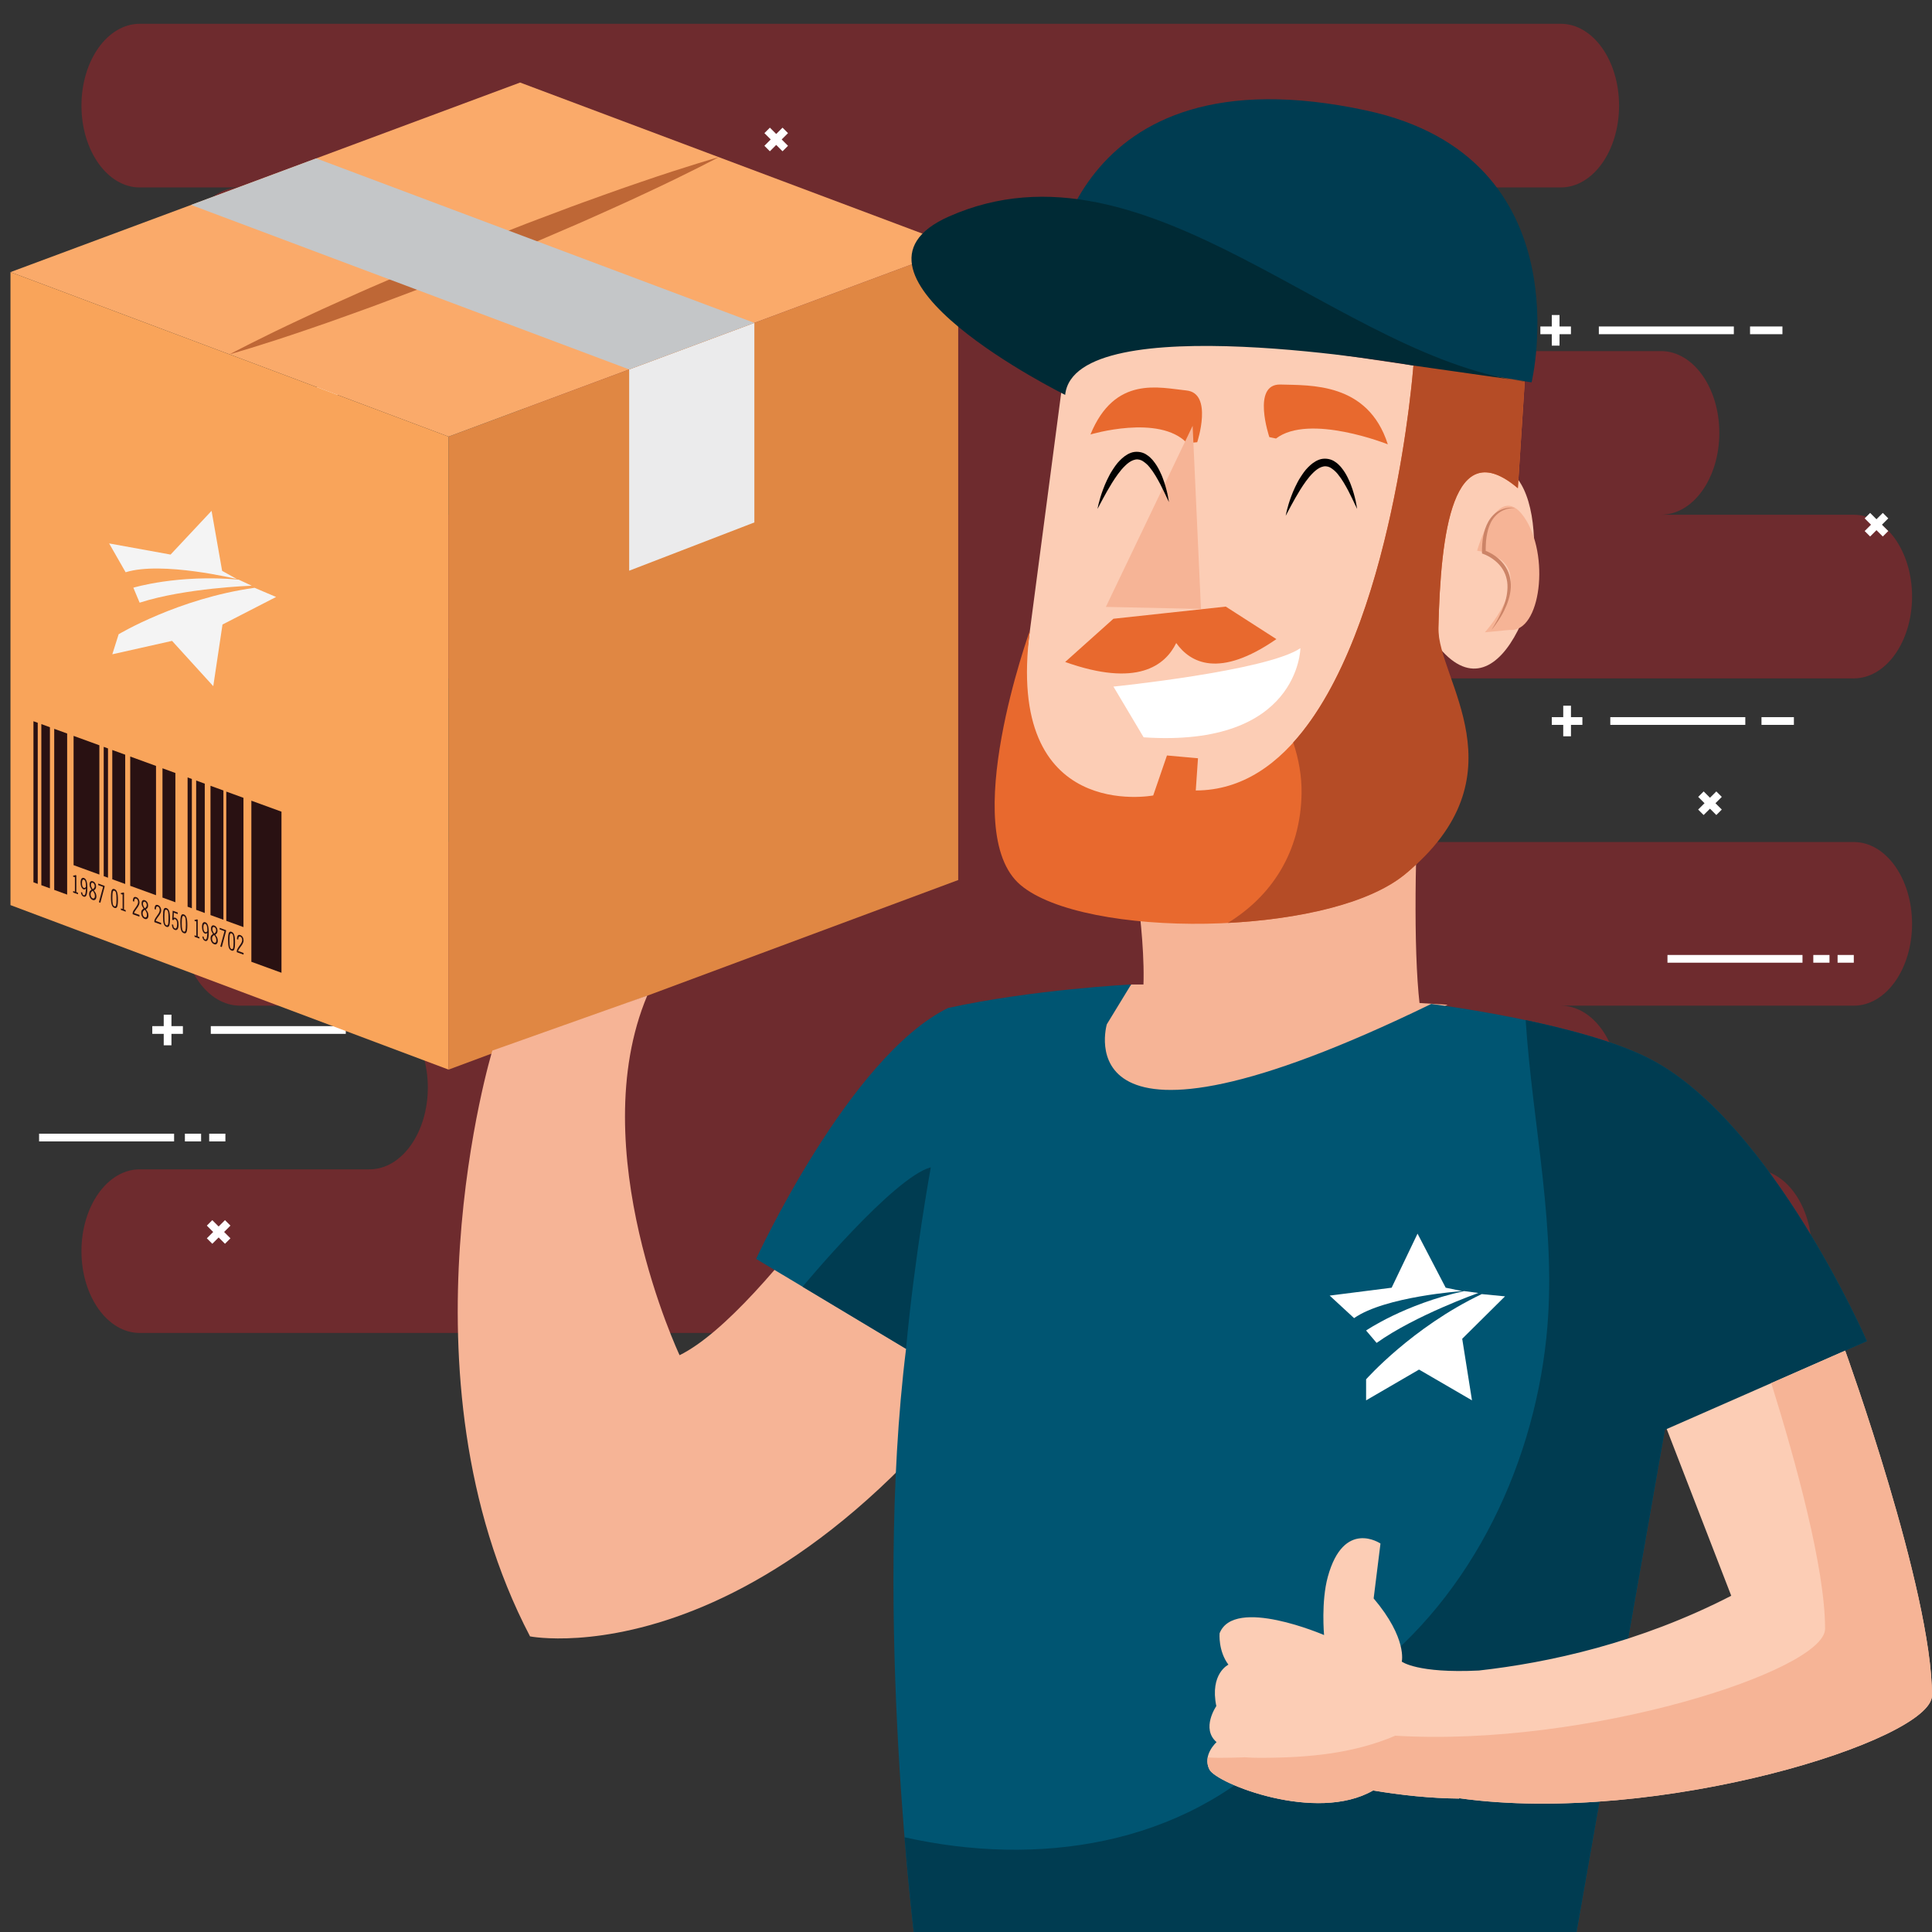 <?xml version="1.0" encoding="utf-8"?>
<!-- Generator: Adobe Illustrator 16.0.0, SVG Export Plug-In . SVG Version: 6.00 Build 0)  -->
<!DOCTYPE svg PUBLIC "-//W3C//DTD SVG 1.1//EN" "http://www.w3.org/Graphics/SVG/1.1/DTD/svg11.dtd">
<svg version="1.1" id="Layer_1" xmlns="http://www.w3.org/2000/svg" xmlns:xlink="http://www.w3.org/1999/xlink" x="0px" y="0px"
	 width="500px" height="500px" viewBox="0 0 500 500" enable-background="new 0 0 500 500" xml:space="preserve">
<rect x="0" y="0" width="500" height="500" fill="#333333" stroke="none"/>
<path opacity="0.4" fill="#C52026" enable-background="new    " d="M479.756,217.916H354.863c-8.332,0-15.09-9.476-15.09-21.174
	c0-11.695,6.758-21.174,15.09-21.174h124.893c8.33,0,15.085-9.481,15.085-21.179c0-11.695-6.755-21.177-15.085-21.177h-49.885
	c8.332,0,15.09-9.479,15.09-21.171c0-11.698-6.758-21.179-15.09-21.179h-82.684c-8.33,0-15.084-9.481-15.084-21.174
	c0-11.7,6.754-21.176,15.084-21.176h56.739c8.334,0,15.089-9.481,15.089-21.177c0-11.695-6.755-21.179-15.089-21.179H36.168
	c-8.332,0-15.088,9.484-15.088,21.179c0,11.695,6.756,21.177,15.088,21.177h25.944c-8.333,0-15.084,9.476-15.084,21.176
	c0,11.693,6.752,21.174,15.084,21.174h59.455c8.337,0,15.089,9.481,15.089,21.179c0,11.692-6.752,21.171-15.089,21.171H62.113
	c-8.333,0-15.084,9.481-15.084,21.177c0,11.697,6.752,21.179,15.084,21.179h121.311c8.332,0,15.089,9.479,15.089,21.174
	c0,11.698-6.757,21.174-15.089,21.174H62.113c-8.333,0-15.084,9.484-15.084,21.18c0,11.696,6.752,21.173,15.084,21.173h33.521
	c8.332,0,15.084,9.48,15.084,21.174c0,11.699-6.752,21.18-15.084,21.18H36.168c-8.332,0-15.088,9.483-15.088,21.177
	c0,11.698,6.756,21.171,15.088,21.171h417.645c8.334,0,15.09-9.473,15.09-21.171c0-11.692-6.756-21.177-15.09-21.177h-49.886
	c8.334,0,15.089-9.48,15.089-21.18c0-11.692-6.755-21.174-15.089-21.174h75.828c8.33,0,15.085-9.479,15.085-21.173
	C494.84,227.401,488.086,217.916,479.756,217.916z"/>
<g>
	<g>
		<line fill="none" stroke="#FFFFFF" stroke-width="2" stroke-miterlimit="10" x1="402.603" y1="89.45" x2="402.603" y2="81.528"/>
		<line fill="none" stroke="#FFFFFF" stroke-width="2" stroke-miterlimit="10" x1="398.644" y1="85.49" x2="406.557" y2="85.49"/>
		<line fill="none" stroke="#FFFFFF" stroke-width="2" stroke-miterlimit="10" x1="413.778" y1="85.49" x2="448.717" y2="85.49"/>
		<line fill="none" stroke="#FFFFFF" stroke-width="2" stroke-miterlimit="10" x1="452.911" y1="85.49" x2="461.294" y2="85.49"/>
	</g>
	<g>
		<line fill="none" stroke="#FFFFFF" stroke-width="2" stroke-miterlimit="10" x1="54.372" y1="187.522" x2="54.372" y2="179.601"/>
		<line fill="none" stroke="#FFFFFF" stroke-width="2" stroke-miterlimit="10" x1="50.412" y1="183.561" x2="58.331" y2="183.561"/>
		
			<line fill="none" stroke="#FFFFFF" stroke-width="2" stroke-miterlimit="10" x1="65.552" y1="183.561" x2="100.491" y2="183.561"/>
		
			<line fill="none" stroke="#FFFFFF" stroke-width="2" stroke-miterlimit="10" x1="104.682" y1="183.561" x2="113.073" y2="183.561"/>
	</g>
	<g>
		<line fill="none" stroke="#FFFFFF" stroke-width="2" stroke-miterlimit="10" x1="58.938" y1="105.169" x2="58.938" y2="97.247"/>
		<line fill="none" stroke="#FFFFFF" stroke-width="2" stroke-miterlimit="10" x1="54.973" y1="101.207" x2="62.897" y2="101.207"/>
		
			<line fill="none" stroke="#FFFFFF" stroke-width="2" stroke-miterlimit="10" x1="70.118" y1="101.207" x2="105.056" y2="101.207"/>
		
			<line fill="none" stroke="#FFFFFF" stroke-width="2" stroke-miterlimit="10" x1="109.248" y1="101.207" x2="117.631" y2="101.207"/>
	</g>
	<g>
		<line fill="none" stroke="#FFFFFF" stroke-width="2" stroke-miterlimit="10" x1="10.415" y1="141.358" x2="10.415" y2="133.441"/>
		<line fill="none" stroke="#FFFFFF" stroke-width="2" stroke-miterlimit="10" x1="6.458" y1="137.4" x2="14.377" y2="137.4"/>
		<line fill="none" stroke="#FFFFFF" stroke-width="2" stroke-miterlimit="10" x1="21.598" y1="137.4" x2="56.535" y2="137.4"/>
		<line fill="none" stroke="#FFFFFF" stroke-width="2" stroke-miterlimit="10" x1="60.731" y1="137.4" x2="69.115" y2="137.4"/>
	</g>
	<g>
		
			<line fill="none" stroke="#FFFFFF" stroke-width="2" stroke-miterlimit="10" x1="405.565" y1="190.555" x2="405.565" y2="182.636"/>
		
			<line fill="none" stroke="#FFFFFF" stroke-width="2" stroke-miterlimit="10" x1="401.604" y1="186.596" x2="409.521" y2="186.596"/>
		
			<line fill="none" stroke="#FFFFFF" stroke-width="2" stroke-miterlimit="10" x1="416.744" y1="186.596" x2="451.683" y2="186.596"/>
		
			<line fill="none" stroke="#FFFFFF" stroke-width="2" stroke-miterlimit="10" x1="455.871" y1="186.596" x2="464.259" y2="186.596"/>
	</g>
	<g>
		<line fill="none" stroke="#FFFFFF" stroke-width="2" stroke-miterlimit="10" x1="104.875" y1="53.582" x2="139.812" y2="53.582"/>
		<line fill="none" stroke="#FFFFFF" stroke-width="2" stroke-miterlimit="10" x1="142.609" y1="53.582" x2="146.801" y2="53.582"/>
		<line fill="none" stroke="#FFFFFF" stroke-width="2" stroke-miterlimit="10" x1="148.897" y1="53.582" x2="153.091" y2="53.582"/>
	</g>
	<g>
		<line fill="none" stroke="#FFFFFF" stroke-width="2" stroke-miterlimit="10" x1="21.115" y1="211.398" x2="56.058" y2="211.398"/>
		<line fill="none" stroke="#FFFFFF" stroke-width="2" stroke-miterlimit="10" x1="58.851" y1="211.398" x2="63.045" y2="211.398"/>
		<line fill="none" stroke="#FFFFFF" stroke-width="2" stroke-miterlimit="10" x1="65.14" y1="211.398" x2="69.333" y2="211.398"/>
	</g>
	<g>
		<line fill="none" stroke="#FFFFFF" stroke-width="2" stroke-miterlimit="10" x1="366.809" y1="51.235" x2="362.115" y2="55.929"/>
		<line fill="none" stroke="#FFFFFF" stroke-width="2" stroke-miterlimit="10" x1="366.809" y1="55.929" x2="362.115" y2="51.235"/>
	</g>
	<g>
		<line fill="none" stroke="#FFFFFF" stroke-width="2" stroke-miterlimit="10" x1="203.227" y1="33.746" x2="198.533" y2="38.441"/>
		<line fill="none" stroke="#FFFFFF" stroke-width="2" stroke-miterlimit="10" x1="203.227" y1="38.441" x2="198.538" y2="33.746"/>
	</g>
	<g>
		<line fill="none" stroke="#FFFFFF" stroke-width="2" stroke-miterlimit="10" x1="102.269" y1="73.025" x2="97.576" y2="77.719"/>
		<line fill="none" stroke="#FFFFFF" stroke-width="2" stroke-miterlimit="10" x1="102.269" y1="77.719" x2="97.576" y2="73.025"/>
	</g>
	<g>
		<line fill="none" stroke="#FFFFFF" stroke-width="2" stroke-miterlimit="10" x1="99.925" y1="135.79" x2="95.229" y2="140.484"/>
		<line fill="none" stroke="#FFFFFF" stroke-width="2" stroke-miterlimit="10" x1="99.925" y1="140.484" x2="95.229" y2="135.79"/>
	</g>
	<g>
		<line fill="none" stroke="#FFFFFF" stroke-width="2" stroke-miterlimit="10" x1="69.933" y1="233.479" x2="65.236" y2="238.181"/>
		<line fill="none" stroke="#FFFFFF" stroke-width="2" stroke-miterlimit="10" x1="69.933" y1="238.181" x2="65.236" y2="233.484"/>
	</g>
	<g>
		
			<line fill="none" stroke="#FFFFFF" stroke-width="2" stroke-miterlimit="10" x1="487.977" y1="133.446" x2="483.282" y2="138.138"/>
		
			<line fill="none" stroke="#FFFFFF" stroke-width="2" stroke-miterlimit="10" x1="487.977" y1="138.138" x2="483.282" y2="133.446"/>
	</g>
	<g>
		
			<line fill="none" stroke="#FFFFFF" stroke-width="2" stroke-miterlimit="10" x1="444.889" y1="205.527" x2="440.19" y2="210.221"/>
		
			<line fill="none" stroke="#FFFFFF" stroke-width="2" stroke-miterlimit="10" x1="444.889" y1="210.221" x2="440.201" y2="205.527"/>
	</g>
</g>
<g>
	<path fill="#FFFFFF" d="M367.117,327.106l5.529-11.542l6.012,11.542l3.525,0.721c0,0-16.43,1.122-23.082,5.771l-5.209-4.809
		L367.117,327.106z"/>
	<path fill="#FFFFFF" d="M382.585,327.827l3.047,0.4c0,0-13.385,4.729-21.72,10.658l-2.244-2.645
		C361.668,336.242,369.842,330.632,382.585,327.827z"/>
	<path fill="#FFFFFF" d="M386.354,328.469l4.969,0.48l-9.139,9.056l2.086,13.145l-11.302-6.57l-11.3,6.57v-4.487
		C361.668,346.661,371.525,335.521,386.354,328.469z"/>
</g>
<g>
	<path fill="#F1F2F2" d="M44.528,139.802l9.32-12.065l4.124,14.942l3.929,1.72c0,0-19.419-2.79-28.328,0.967l-4.87-6.901
		L44.528,139.802z"/>
	<path fill="#F1F2F2" d="M62.368,144.499l3.448,1.226c0,0-16.771,2.171-27.96,7.002l-1.954-3.641
		C35.902,149.086,46.823,144.589,62.368,144.499z"/>
	<path fill="#F1F2F2" d="M66.596,146.185l5.669,1.799l-12.902,8.271l-0.85,15.832l-11.526-10.474l-14.802,4.838l1.119-5.228
		C33.304,161.224,47.565,150.704,66.596,146.185z"/>
</g>
<g>
	<g>
		<line fill="none" stroke="#FFFFFF" stroke-width="2" stroke-miterlimit="10" x1="43.372" y1="270.521" x2="43.372" y2="262.602"/>
		<line fill="none" stroke="#FFFFFF" stroke-width="2" stroke-miterlimit="10" x1="39.412" y1="266.561" x2="47.331" y2="266.561"/>
		<line fill="none" stroke="#FFFFFF" stroke-width="2" stroke-miterlimit="10" x1="54.552" y1="266.561" x2="89.491" y2="266.561"/>
		
			<line fill="none" stroke="#FFFFFF" stroke-width="2" stroke-miterlimit="10" x1="93.682" y1="266.561" x2="102.073" y2="266.561"/>
	</g>
	<g>
		
			<line fill="none" stroke="#FFFFFF" stroke-width="2" stroke-miterlimit="10" x1="431.54" y1="248.146" x2="466.483" y2="248.146"/>
		
			<line fill="none" stroke="#FFFFFF" stroke-width="2" stroke-miterlimit="10" x1="469.281" y1="248.146" x2="473.473" y2="248.146"/>
		
			<line fill="none" stroke="#FFFFFF" stroke-width="2" stroke-miterlimit="10" x1="475.565" y1="248.146" x2="479.759" y2="248.146"/>
	</g>
	<g>
		<line fill="none" stroke="#FFFFFF" stroke-width="2" stroke-miterlimit="10" x1="10.115" y1="294.398" x2="45.058" y2="294.398"/>
		<line fill="none" stroke="#FFFFFF" stroke-width="2" stroke-miterlimit="10" x1="47.851" y1="294.398" x2="52.045" y2="294.398"/>
		<line fill="none" stroke="#FFFFFF" stroke-width="2" stroke-miterlimit="10" x1="54.14" y1="294.398" x2="58.333" y2="294.398"/>
	</g>
	<g>
		
			<line fill="none" stroke="#FFFFFF" stroke-width="2" stroke-miterlimit="10" x1="192.227" y1="116.746" x2="187.533" y2="121.441"/>
		
			<line fill="none" stroke="#FFFFFF" stroke-width="2" stroke-miterlimit="10" x1="192.227" y1="121.441" x2="187.537" y2="116.746"/>
	</g>
	<g>
		<line fill="none" stroke="#FFFFFF" stroke-width="2" stroke-miterlimit="10" x1="58.933" y1="316.479" x2="54.236" y2="321.181"/>
		<line fill="none" stroke="#FFFFFF" stroke-width="2" stroke-miterlimit="10" x1="58.933" y1="321.181" x2="54.236" y2="316.484"/>
	</g>
</g>
<g>
	<g>
		<g>
			<polygon fill="#E08743" points="116.09,276.814 247.984,227.753 247.984,63.936 116.09,112.993 			"/>
			<polygon fill="#EBEBEC" points="162.83,147.699 162.83,95.609 195.228,83.558 195.228,135.206 			"/>
			<polygon fill="#FAAA6A" points="2.712,70.42 134.604,21.36 247.984,63.936 116.09,112.993 			"/>
			<polygon fill="#F9A45A" points="116.09,276.814 2.712,234.241 2.712,70.42 116.09,112.993 			"/>
			<g>
				<path fill="#BE6736" d="M186.018,40.667c0-0.001-7.566,4.052-19.19,9.447c-2.903,1.356-6.048,2.825-9.403,4.306
					c-3.351,1.497-6.872,3.102-10.556,4.659c-3.684,1.562-7.458,3.252-11.349,4.833c-3.885,1.601-7.828,3.225-11.772,4.85
					c-3.969,1.566-7.938,3.132-11.845,4.673c-3.894,1.568-7.789,2.961-11.525,4.392c-3.735,1.433-7.383,2.726-10.834,3.966
					c-3.446,1.259-6.729,2.386-9.762,3.419C67.664,89.383,59.4,91.707,59.4,91.707c0,0.001,7.565-4.057,19.189-9.454
					c2.901-1.358,6.048-2.824,9.404-4.306c3.348-1.5,6.872-3.099,10.557-4.657c3.683-1.561,7.454-3.258,11.349-4.83
					c3.883-1.599,7.829-3.223,11.774-4.847c3.969-1.565,7.938-3.13,11.844-4.671c3.9-1.559,7.792-2.96,11.528-4.388
					c3.733-1.434,7.385-2.719,10.834-3.965c3.445-1.261,6.73-2.383,9.762-3.42C177.758,42.996,186.018,40.667,186.018,40.667z"/>
			</g>
			<polygon fill="#C4C6C8" points="49.452,53.036 81.843,40.984 195.228,83.558 162.83,95.609 			"/>
		</g>
		<g>
			<g>
				<g>
					<g>
						<g>
							<path fill="#291112" d="M17.378,231.524c-1.338-0.488-2.011-0.737-3.346-1.222c0-16.673,0-25.014,0-41.684
								c1.335,0.484,2.008,0.727,3.346,1.215C17.378,206.506,17.378,214.851,17.378,231.524z"/>
						</g>
						<g>
							<path fill="#291112" d="M25.718,226.334c-2.668-0.973-4.005-1.46-6.675-2.433c0-13.383,0-20.073,0-33.455
								c2.67,0.974,4.007,1.457,6.675,2.431C25.718,206.258,25.718,212.952,25.718,226.334z"/>
						</g>
						<g>
							<path fill="#291112" d="M27.951,227.149c-0.444-0.161-0.667-0.243-1.112-0.407c0-13.384,0-20.075,0-33.458
								c0.444,0.16,0.667,0.245,1.112,0.407C27.951,207.07,27.951,213.764,27.951,227.149z"/>
						</g>
						<g>
							<path fill="#291112" d="M40.377,231.679c-2.672-0.972-4.004-1.454-6.677-2.429c0-13.386,0-20.082,0-33.463
								c2.673,0.972,4.005,1.462,6.677,2.434C40.377,211.602,40.377,218.296,40.377,231.679z"/>
						</g>
						<g>
							<path fill="#291112" d="M32.403,228.771c-1.333-0.486-2.009-0.727-3.345-1.21c0-13.388,0-20.084,0-33.465
								c1.336,0.488,2.013,0.733,3.345,1.218C32.403,208.694,32.403,215.387,32.403,228.771z"/>
						</g>
						<g>
							<path fill="#291112" d="M9.767,228.748c-0.442-0.163-0.667-0.243-1.111-0.407c0-16.671,0-25.012,0-41.685
								c0.445,0.159,0.669,0.24,1.111,0.404C9.767,203.734,9.767,212.078,9.767,228.748z"/>
						</g>
						<g>
							<path fill="#291112" d="M12.919,229.897c-0.89-0.325-1.334-0.489-2.223-0.814c0-16.673,0-25.014,0-41.69
								c0.889,0.325,1.333,0.492,2.223,0.815C12.919,204.884,12.919,213.224,12.919,229.897z"/>
						</g>
						<g>
							<path fill="#291112" d="M45.388,233.502c-1.332-0.485-2.005-0.726-3.339-1.213c0-13.381,0-20.077,0-33.458
								c1.334,0.489,2.007,0.732,3.339,1.22C45.388,213.429,45.388,220.123,45.388,233.502z"/>
						</g>
						<g>
							<path fill="#291112" d="M49.653,235.062c-0.445-0.163-0.661-0.242-1.104-0.403c0-13.386,0-20.077,0-33.458
								c0.443,0.16,0.659,0.241,1.104,0.402C49.653,214.987,49.653,221.678,49.653,235.062z"/>
						</g>
						<g>
							<path fill="#291112" d="M52.992,236.281c-0.887-0.326-1.336-0.487-2.226-0.813c0-13.381,0-20.081,0-33.467
								c0.889,0.331,1.339,0.492,2.226,0.815C52.992,216.199,52.992,222.896,52.992,236.281z"/>
						</g>
						<g>
							<path fill="#291112" d="M57.821,238.036c-1.337-0.483-2.009-0.732-3.346-1.217c0-13.386,0-20.074,0-33.457
								c1.337,0.489,2.009,0.725,3.346,1.213C57.821,217.956,57.821,224.655,57.821,238.036z"/>
						</g>
						<g>
							<path fill="#291112" d="M63.007,239.932c-1.781-0.645-2.669-0.975-4.446-1.622c0-13.383,0-20.073,0-33.451
								c1.776,0.646,2.665,0.972,4.446,1.617C63.007,219.859,63.007,226.546,63.007,239.932z"/>
						</g>
						<g>
							<path fill="#291112" d="M72.845,251.75c-3.116-1.135-4.676-1.709-7.793-2.842c0-16.672,0-25.018,0-41.689
								c3.118,1.137,4.678,1.705,7.793,2.84C72.845,226.732,72.845,235.076,72.845,251.75z"/>
						</g>
					</g>
					<g>
						<path fill="#291112" d="M18.931,230.98c0-0.156,0-0.23,0-0.385c0.182,0.063,0.27,0.094,0.453,0.163c0-1.502,0-2.25,0-3.752
							c-0.183-0.049-0.277-0.069-0.458-0.125c0-0.104,0.005-0.154,0.005-0.261c0.126-0.002,0.242-0.031,0.342-0.056
							c0.096-0.025,0.188-0.049,0.266-0.092c0.085,0.033,0.128,0.038,0.214,0.069c0,1.736,0,2.604,0,4.342
							c0.172,0.063,0.26,0.104,0.432,0.164c0,0.162,0,0.231,0,0.394C19.682,231.257,19.43,231.164,18.931,230.98z"/>
						<path fill="#291112" d="M22.246,229.957c-0.008,0-0.182,0.167-0.288,0.203c-0.106,0.035-0.21,0.035-0.325-0.004
							c-0.235-0.088-0.424-0.307-0.568-0.615c-0.143-0.315-0.209-0.681-0.209-1.129c0-0.457,0.078-0.799,0.23-1.01
							c0.16-0.208,0.377-0.273,0.65-0.177c0.301,0.112,0.521,0.383,0.658,0.794c0.138,0.415,0.211,1.032,0.211,1.831
							c0,0.842-0.073,1.45-0.233,1.823c-0.16,0.369-0.409,0.489-0.725,0.377c-0.205-0.08-0.366-0.212-0.498-0.431
							c-0.129-0.218-0.196-0.468-0.196-0.748c0.131,0.05,0.196,0.068,0.329,0.117c0.016,0.191,0.054,0.344,0.116,0.454
							c0.065,0.118,0.156,0.204,0.264,0.243c0.185,0.068,0.321-0.044,0.42-0.336C22.18,231.056,22.246,229.957,22.246,229.957z
							 M22.225,229.533c0-0.014,0.008-0.014,0.008-0.023c0.005-0.155,0.005-0.244,0.005-0.317c0-0.435-0.053-0.79-0.138-1.056
							c-0.088-0.263-0.218-0.432-0.394-0.494c-0.158-0.058-0.284,0-0.37,0.155c-0.078,0.16-0.12,0.405-0.12,0.748
							c0,0.348,0.036,0.629,0.12,0.845c0.083,0.211,0.204,0.336,0.364,0.399c0.093,0.035,0.189,0.026,0.283-0.014
							C22.068,229.727,22.148,229.647,22.225,229.533z"/>
						<path fill="#291112" d="M23.685,230.236c0.012-0.068-0.3-0.454-0.377-0.671c-0.083-0.218-0.128-0.464-0.128-0.696
							c0-0.329,0.082-0.567,0.232-0.713c0.156-0.144,0.361-0.176,0.611-0.085c0.254,0.092,0.465,0.267,0.613,0.512
							c0.161,0.251,0.23,0.538,0.23,0.848c0,0.229-0.039,0.418-0.136,0.588c-0.094,0.168-0.41,0.392-0.414,0.426
							c-0.014,0.071,0.364,0.485,0.471,0.748c0.103,0.256,0.159,0.534,0.159,0.814c0,0.355-0.101,0.622-0.275,0.795
							c-0.183,0.174-0.4,0.208-0.676,0.111c-0.278-0.107-0.5-0.297-0.668-0.592c-0.172-0.297-0.252-0.641-0.252-1.022
							c0-0.235,0.049-0.437,0.151-0.608C23.326,230.521,23.677,230.284,23.685,230.236z M24.001,230.565
							c-0.076-0.014-0.333,0.199-0.419,0.346c-0.09,0.142-0.137,0.329-0.137,0.541c0,0.244,0.056,0.466,0.157,0.664
							c0.112,0.201,0.245,0.324,0.399,0.387c0.166,0.061,0.299,0.024,0.406-0.09c0.103-0.116,0.149-0.3,0.149-0.546
							c0-0.222-0.042-0.436-0.132-0.645C24.332,231.012,24.107,230.589,24.001,230.565z M24.011,230.115
							c0.072,0.018,0.298-0.2,0.378-0.332c0.075-0.131,0.121-0.283,0.121-0.478c0-0.186-0.049-0.372-0.146-0.528
							c-0.095-0.157-0.207-0.263-0.353-0.318c-0.146-0.05-0.262-0.031-0.347,0.063c-0.088,0.094-0.131,0.243-0.131,0.454
							c0,0.183,0.038,0.365,0.114,0.547C23.728,229.709,23.926,230.099,24.011,230.115z"/>
						<path fill="#291112" d="M25.593,233.484c0.437-1.582,0.65-2.373,1.087-3.965c-0.505-0.182-0.758-0.27-1.262-0.457
							c0-0.167-0.008-0.235-0.008-0.401c0.66,0.242,0.991,0.364,1.651,0.605c0,0.119,0,0.177,0,0.291
							c-0.436,1.634-0.646,2.443-1.08,4.075C25.826,233.574,25.749,233.543,25.593,233.484z"/>
						<path fill="#291112" d="M28.711,232.205c0-0.896,0.07-1.507,0.21-1.813c0.134-0.309,0.371-0.41,0.696-0.291
							c0.331,0.123,0.565,0.397,0.698,0.806c0.138,0.41,0.21,1.063,0.21,1.958c0,0.896-0.077,1.498-0.21,1.808
							c-0.14,0.311-0.371,0.401-0.702,0.28c-0.328-0.119-0.555-0.38-0.692-0.792C28.781,233.747,28.711,233.1,28.711,232.205z
							 M29.078,232.348c0,0.78,0.042,1.322,0.123,1.633c0.079,0.31,0.222,0.5,0.417,0.575c0.199,0.07,0.333-0.017,0.414-0.266
							c0.074-0.25,0.111-0.774,0.111-1.564c0-0.789-0.037-1.329-0.111-1.638c-0.081-0.305-0.215-0.492-0.414-0.567
							c-0.194-0.071-0.337,0.003-0.417,0.256C29.12,231.031,29.078,231.559,29.078,232.348z"/>
						<path fill="#291112" d="M31.282,235.485c0-0.154-0.001-0.236-0.001-0.392c0.178,0.068,0.267,0.09,0.451,0.161
							c0-1.496,0-2.245,0-3.748c-0.184-0.054-0.273-0.07-0.451-0.12c0-0.107,0-0.166,0-0.275c0.124-0.004,0.239-0.02,0.334-0.04
							c0.093-0.026,0.191-0.055,0.271-0.098c0.083,0.032,0.128,0.043,0.21,0.074c0,1.74,0,2.603,0,4.344
							c0.171,0.063,0.257,0.098,0.431,0.162c0,0.15,0.003,0.232,0.003,0.386C32.03,235.756,31.786,235.669,31.282,235.485z"/>
						<path fill="#291112" d="M34.337,236.601c0-0.161-0.003-0.244-0.003-0.404c0.059-0.196,0.143-0.4,0.249-0.594
							c0.115-0.198,0.303-0.459,0.561-0.807c0.013-0.026,0.033-0.049,0.063-0.089c0.337-0.472,0.529-0.883,0.529-1.231
							c0-0.221-0.045-0.404-0.135-0.574c-0.086-0.16-0.208-0.281-0.357-0.338c-0.169-0.057-0.303-0.02-0.389,0.116
							c-0.091,0.128-0.126,0.343-0.136,0.662c-0.136-0.049-0.203-0.066-0.336-0.115c0.01-0.453,0.089-0.768,0.233-0.938
							c0.146-0.176,0.368-0.213,0.66-0.102c0.249,0.093,0.451,0.261,0.598,0.514c0.146,0.254,0.222,0.547,0.222,0.891
							c0,0.4-0.218,0.889-0.654,1.47c-0.037,0.048-0.07,0.091-0.087,0.11c-0.21,0.291-0.37,0.514-0.465,0.678
							c-0.093,0.161-0.166,0.293-0.211,0.431c0.555,0.21,0.842,0.306,1.404,0.514c0,0.173,0.004,0.269,0.004,0.442
							C35.393,236.984,35.036,236.856,34.337,236.601z"/>
						<path fill="#291112" d="M37.154,235.144c0.014-0.071-0.297-0.455-0.382-0.672c-0.085-0.226-0.125-0.454-0.125-0.689
							c0-0.33,0.071-0.568,0.226-0.714c0.152-0.15,0.362-0.174,0.608-0.082c0.255,0.088,0.47,0.269,0.625,0.516
							c0.158,0.245,0.228,0.524,0.228,0.833c0,0.229-0.042,0.426-0.135,0.597c-0.092,0.162-0.419,0.385-0.423,0.422
							c-0.014,0.065,0.365,0.496,0.471,0.754c0.109,0.262,0.165,0.529,0.165,0.81c0,0.36-0.093,0.617-0.271,0.791
							c-0.18,0.172-0.407,0.2-0.681,0.103c-0.275-0.103-0.502-0.284-0.671-0.583c-0.174-0.289-0.25-0.632-0.25-1.016
							c0-0.237,0.05-0.447,0.147-0.62C36.785,235.419,37.14,235.184,37.154,235.144z M37.475,235.472
							c-0.081-0.013-0.336,0.209-0.426,0.355c-0.093,0.143-0.14,0.329-0.14,0.543c0,0.239,0.055,0.467,0.161,0.662
							c0.105,0.195,0.241,0.315,0.406,0.376c0.158,0.061,0.293,0.035,0.4-0.079c0.102-0.114,0.155-0.306,0.155-0.551
							c0-0.221-0.048-0.439-0.133-0.643C37.803,235.924,37.576,235.496,37.475,235.472z M37.477,235.037
							c0.068,0.018,0.299-0.213,0.378-0.341c0.077-0.135,0.121-0.295,0.121-0.485c0-0.192-0.054-0.367-0.146-0.52
							c-0.094-0.156-0.203-0.269-0.353-0.321c-0.141-0.054-0.257-0.035-0.341,0.059c-0.087,0.092-0.138,0.242-0.138,0.457
							c0,0.184,0.033,0.37,0.116,0.555C37.19,234.626,37.397,235.014,37.477,235.037z"/>
						<path fill="#291112" d="M39.953,238.646c0-0.164-0.003-0.243-0.003-0.409c0.057-0.19,0.143-0.387,0.249-0.586
							c0.111-0.197,0.293-0.463,0.547-0.81c0.023-0.023,0.036-0.052,0.064-0.093c0.356-0.463,0.533-0.89,0.533-1.23
							c0-0.223-0.041-0.414-0.129-0.581c-0.085-0.159-0.213-0.266-0.366-0.318c-0.169-0.063-0.289-0.031-0.377,0.101
							c-0.086,0.131-0.138,0.353-0.146,0.671c-0.131-0.048-0.196-0.07-0.329-0.119c0.005-0.452,0.09-0.769,0.233-0.943
							c0.149-0.173,0.364-0.205,0.656-0.096c0.249,0.092,0.451,0.262,0.6,0.515c0.144,0.25,0.225,0.551,0.225,0.89
							c0,0.4-0.22,0.893-0.665,1.475c-0.035,0.05-0.06,0.085-0.08,0.107c-0.218,0.271-0.369,0.516-0.467,0.673
							c-0.093,0.157-0.167,0.297-0.215,0.435c0.563,0.208,0.846,0.315,1.406,0.519c0,0.174,0.014,0.264,0.014,0.44
							C41,239.03,40.652,238.9,39.953,238.646z"/>
						<path fill="#291112" d="M42.186,237.117c0-0.893,0.066-1.505,0.202-1.813c0.136-0.306,0.367-0.409,0.692-0.29
							c0.329,0.121,0.564,0.388,0.703,0.795c0.137,0.415,0.207,1.077,0.207,1.971c0,0.896-0.07,1.483-0.207,1.797
							c-0.139,0.309-0.371,0.402-0.699,0.284c-0.323-0.117-0.561-0.375-0.7-0.783C42.246,238.665,42.186,238.01,42.186,237.117z
							 M42.551,237.247c0,0.786,0.037,1.338,0.115,1.644c0.079,0.306,0.219,0.506,0.414,0.578c0.2,0.07,0.338-0.014,0.417-0.272
							c0.079-0.25,0.112-0.77,0.112-1.559c0-0.794-0.033-1.33-0.112-1.642c-0.08-0.302-0.217-0.487-0.417-0.56
							c-0.195-0.072-0.335,0.009-0.414,0.262C42.588,235.949,42.551,236.464,42.551,237.247z"/>
						<path fill="#291112" d="M44.499,239.217c0.133,0.047,0.195,0.07,0.325,0.115c0.006,0.257,0.045,0.467,0.129,0.626
							c0.074,0.166,0.193,0.276,0.336,0.326c0.174,0.065,0.308,0,0.406-0.201c0.097-0.196,0.151-0.505,0.151-0.925
							c0-0.351-0.038-0.632-0.126-0.848c-0.097-0.217-0.221-0.365-0.39-0.429c-0.107-0.039-0.203-0.024-0.281,0.019
							c-0.078,0.053-0.145,0.136-0.19,0.272c-0.117-0.065-0.168-0.094-0.289-0.162c0.058-0.925,0.076-1.395,0.125-2.322
							c0.527,0.198,0.786,0.286,1.311,0.479c-0.008,0.155-0.02,0.238-0.026,0.4c-0.399-0.149-0.595-0.221-0.992-0.363
							c-0.022,0.554-0.034,0.819-0.057,1.372c0.051-0.06,0.113-0.086,0.175-0.094c0.073-0.013,0.159-0.004,0.251,0.032
							c0.276,0.102,0.495,0.302,0.641,0.612c0.146,0.308,0.213,0.681,0.213,1.156c0,0.544-0.085,0.938-0.26,1.18
							c-0.167,0.237-0.402,0.292-0.703,0.185c-0.237-0.083-0.417-0.238-0.553-0.485c-0.129-0.238-0.195-0.531-0.195-0.882
							C44.499,239.255,44.499,239.238,44.499,239.217z"/>
						<path fill="#291112" d="M46.669,238.757c0-0.893,0.075-1.506,0.213-1.812c0.137-0.313,0.364-0.415,0.693-0.295
							c0.329,0.12,0.557,0.396,0.694,0.804c0.137,0.409,0.215,1.071,0.215,1.968c0,0.892-0.083,1.491-0.218,1.799
							c-0.135,0.312-0.363,0.402-0.692,0.28c-0.329-0.121-0.565-0.378-0.701-0.783C46.739,240.306,46.669,239.646,46.669,238.757z
							 M47.041,238.88c0,0.79,0.041,1.34,0.121,1.647c0.079,0.31,0.21,0.498,0.413,0.573c0.196,0.073,0.333-0.009,0.412-0.263
							c0.076-0.242,0.113-0.769,0.113-1.558c0-0.797-0.037-1.339-0.113-1.647c-0.076-0.298-0.216-0.492-0.412-0.563
							c-0.203-0.075-0.334,0.012-0.412,0.265C47.084,237.588,47.041,238.099,47.041,238.88z"/>
						<path fill="#291112" d="M50.349,242.443c0-0.155,0.004-0.235,0.004-0.391c0.181,0.068,0.271,0.103,0.454,0.164
							c0-1.498,0-2.248,0-3.747c-0.183-0.055-0.267-0.077-0.454-0.125c0-0.112,0-0.171,0-0.278c0.125-0.002,0.236-0.018,0.328-0.037
							c0.106-0.028,0.197-0.055,0.277-0.097c0.084,0.029,0.129,0.047,0.211,0.078c0,1.74,0,2.601,0,4.339
							c0.174,0.063,0.263,0.094,0.436,0.162c0,0.156,0.002,0.231,0.002,0.392C51.104,242.719,50.853,242.627,50.349,242.443z"/>
						<path fill="#291112" d="M53.662,241.408c-0.004,0-0.165,0.176-0.273,0.215c-0.108,0.034-0.22,0.02-0.335-0.021
							c-0.238-0.087-0.423-0.28-0.563-0.59c-0.142-0.315-0.215-0.688-0.215-1.134c0-0.466,0.077-0.813,0.236-1.018
							c0.159-0.21,0.369-0.27,0.64-0.172c0.302,0.11,0.528,0.38,0.663,0.79c0.143,0.417,0.213,1.032,0.213,1.832
							c0,0.834-0.07,1.445-0.235,1.82c-0.165,0.372-0.404,0.491-0.716,0.376c-0.207-0.074-0.371-0.217-0.498-0.433
							c-0.134-0.221-0.194-0.475-0.2-0.754c0.134,0.05,0.195,0.074,0.329,0.125c0.014,0.187,0.054,0.352,0.12,0.464
							c0.063,0.118,0.146,0.194,0.258,0.234c0.189,0.072,0.324-0.054,0.419-0.343C53.597,242.516,53.662,241.408,53.662,241.408z
							 M53.65,240.993c0-0.008,0.007-0.021,0.007-0.031c0.004-0.15,0-0.25,0-0.319c0-0.439-0.046-0.781-0.133-1.042
							c-0.089-0.266-0.219-0.437-0.39-0.498c-0.162-0.058-0.291-0.007-0.375,0.151c-0.081,0.157-0.125,0.409-0.125,0.758
							c0,0.346,0.044,0.621,0.125,0.83c0.084,0.219,0.205,0.349,0.364,0.405c0.088,0.037,0.182,0.031,0.276-0.014
							C53.486,241.191,53.579,241.111,53.65,240.993z"/>
						<path fill="#291112" d="M55.109,241.696c0.011-0.071-0.296-0.457-0.376-0.675c-0.085-0.232-0.121-0.453-0.121-0.694
							c0-0.327,0.074-0.563,0.223-0.705c0.156-0.152,0.357-0.188,0.609-0.094c0.252,0.094,0.467,0.268,0.621,0.516
							c0.152,0.247,0.227,0.534,0.227,0.84c0,0.229-0.048,0.427-0.137,0.597c-0.09,0.168-0.414,0.386-0.419,0.42
							c-0.009,0.073,0.367,0.494,0.47,0.757c0.11,0.261,0.158,0.523,0.158,0.806c0,0.356-0.087,0.623-0.272,0.793
							c-0.18,0.175-0.399,0.206-0.672,0.105c-0.277-0.105-0.5-0.29-0.671-0.584c-0.171-0.29-0.254-0.636-0.254-1.019
							c0-0.235,0.052-0.439,0.149-0.614C54.743,241.973,55.1,241.746,55.109,241.696z M55.427,242.015
							c-0.082-0.017-0.332,0.211-0.422,0.354c-0.089,0.146-0.128,0.328-0.128,0.545c0,0.242,0.043,0.462,0.15,0.664
							c0.105,0.199,0.245,0.319,0.4,0.377c0.166,0.057,0.305,0.041,0.402-0.08c0.109-0.122,0.152-0.304,0.152-0.553
							c0-0.217-0.043-0.434-0.133-0.643C55.765,242.474,55.532,242.038,55.427,242.015z M55.436,241.571
							c0.07,0.02,0.297-0.194,0.373-0.324c0.081-0.131,0.121-0.304,0.121-0.494c0-0.186-0.047-0.363-0.141-0.516
							c-0.087-0.155-0.208-0.267-0.353-0.319c-0.147-0.055-0.263-0.032-0.349,0.062c-0.087,0.094-0.127,0.24-0.127,0.454
							c0,0.182,0.031,0.368,0.109,0.552C55.146,241.173,55.351,241.559,55.436,241.571z"/>
						<path fill="#291112" d="M57.019,244.947c0.43-1.584,0.651-2.375,1.084-3.961c-0.505-0.184-0.763-0.28-1.267-0.466
							c0-0.161,0-0.236,0-0.396c0.66,0.239,0.995,0.358,1.658,0.599c0,0.114,0,0.178,0,0.294c-0.437,1.627-0.653,2.445-1.093,4.077
							C57.247,245.036,57.17,245.003,57.019,244.947z"/>
						<path fill="#291112" d="M59.019,243.257c0-0.892,0.067-1.502,0.204-1.808c0.134-0.313,0.368-0.414,0.696-0.295
							c0.331,0.119,0.561,0.394,0.696,0.802c0.137,0.409,0.212,1.067,0.212,1.963c0,0.895-0.07,1.489-0.208,1.799
							c-0.136,0.317-0.37,0.406-0.701,0.281c-0.328-0.115-0.568-0.392-0.701-0.791C59.081,244.795,59.019,244.151,59.019,243.257z
							 M59.386,243.395c0,0.784,0.037,1.325,0.118,1.635c0.075,0.308,0.218,0.509,0.416,0.577c0.202,0.078,0.339-0.017,0.418-0.266
							c0.073-0.247,0.104-0.773,0.104-1.564s-0.036-1.338-0.113-1.644c-0.078-0.3-0.207-0.485-0.407-0.562
							c-0.198-0.065-0.343,0.013-0.417,0.262C59.423,242.089,59.386,242.614,59.386,243.395z"/>
						<path fill="#291112" d="M61.281,246.422c0-0.164-0.004-0.243-0.004-0.404c0.059-0.195,0.142-0.391,0.254-0.586
							c0.11-0.197,0.285-0.468,0.542-0.815c0.019-0.023,0.04-0.048,0.068-0.089c0.34-0.465,0.531-0.884,0.531-1.229
							c0-0.225-0.044-0.41-0.133-0.575c-0.086-0.165-0.209-0.271-0.358-0.33c-0.167-0.057-0.301-0.024-0.384,0.105
							c-0.089,0.129-0.142,0.354-0.151,0.671c-0.131-0.046-0.192-0.072-0.323-0.122c0.006-0.454,0.082-0.771,0.229-0.942
							c0.142-0.169,0.361-0.207,0.652-0.1c0.25,0.096,0.464,0.265,0.611,0.517c0.142,0.249,0.219,0.546,0.219,0.89
							c0,0.405-0.219,0.897-0.658,1.477c-0.036,0.048-0.063,0.083-0.086,0.105c-0.204,0.287-0.373,0.513-0.465,0.672
							c-0.1,0.16-0.166,0.308-0.215,0.443c0.566,0.205,0.849,0.308,1.417,0.512c0,0.178,0,0.268,0,0.441
							C62.33,246.809,61.979,246.683,61.281,246.422z"/>
					</g>
				</g>
			</g>
		</g>
	</g>
	<path fill="#F6B496" d="M127.416,271.895c0,0-25.593,84.02,9.757,151.601c0,0,72.35,14.24,141.962-104.92l-41.16-41.408
		c0,0-39.178,62.264-62.098,73.557c0,0-25.125-53.304-8.366-93.073L127.416,271.895z"/>
	<path fill="#F6B496" d="M369.654,161.524c0,0-5.959,73.621-1.887,101.232c0,0-91.898,29.883-74.199,3.581
		c5.402-8.024,0-40.279,0-40.279l54.992-78.799L369.654,161.524z"/>
	<path fill="#F6B496" d="M305.7,254.786h-12.968c0,0-36.055,34.836-6.282,34.209c29.778-0.63,88.18-28.962,88.18-28.962
		l-9.862-0.619L305.7,254.786z"/>
	<path fill="#FCCDB5" d="M277.289,81.524l-15.816,120.123l36.932,15.566l77.271-18.954l-3.098-30.51
		c8.039,9.512,15.312,5.058,20.207-4.523c6.903-13.513,7.523-52.47-14.544-40.822l-0.004-25.962L277.289,81.524z"/>
	<path fill="#E8692E" d="M266.537,163.184c0,0-18.779,51.928-2.456,65.824c16.319,13.895,78.731,13.792,99.435-2.663
		c20.695-16.454,8.426-50.58,8.743-63.889c0.587-24.478,3.661-50.466,20.563-36.107l2.029-31.489l-29.06-0.255
		c0,0-8.155,109.919-56.325,109.967l0.572-8.338l-8.029-0.719l-3.557,10.351C298.454,205.865,259.95,213.208,266.537,163.184z"/>
	<path fill="#B54C26" d="M365.793,94.604c0,0-5.115,68.805-31.111,97.557c1.457,4.348,2.23,8.832,2.162,13.185
		c-0.252,15.339-7.894,26.649-19.094,33.509c18.373-0.951,36.479-4.902,45.766-12.509c31.338-25.671,8.426-50.58,8.743-63.889
		c0.587-24.478,3.661-50.466,20.564-36.107l2.028-31.489L365.793,94.604z"/>
	<path fill="#E8692E" d="M317.232,156.987l-16.057,1.737l0,0l-13.021,1.409l-12.489,11.186c18.62,6.637,25.899,0.927,28.741-4.906
		c3.643,5.131,11.109,9.245,25.92-1.011L317.232,156.987z"/>
	<path fill="#E8692E" d="M309.839,114.444c0,0,4.181-12.691-2.794-13.391c-6.972-0.7-18.544-3.952-24.837,11.391
		c0,0,17.787-5.353,25.011,2.25L309.839,114.444z"/>
	<g>
		<path fill="#E8692E" d="M330.229,113.492c8.625-6.588,28.936,1.496,28.936,1.496c-5.145-16.114-20.126-15.226-27.734-15.471
			c-7.609-0.246-2.924,13.605-2.924,13.605L330.229,113.492z"/>
	</g>
	<polygon fill="#F6B496" points="308.652,110.2 286.195,157.063 310.809,157.598 	"/>
	<path fill="#F6B496" d="M382.275,142.526c0,0,5.203-18.559,12.086-8.811c6.885,9.747,4.399,30.084-3.668,29.308l-6.403,0.61
		C384.29,163.634,400.569,145.621,382.275,142.526z"/>
	<g>
		<path fill="#CC8467" d="M392.139,131.468c-0.67-0.04-1.336,0.053-1.976,0.205c-0.64,0.161-1.251,0.408-1.802,0.752
			c-1.104,0.684-1.977,1.676-2.553,2.828c-0.576,1.156-0.899,2.425-1.094,3.713c-0.193,1.291-0.227,2.606-0.21,3.921l-0.337-0.453
			c0.534,0.182,0.995,0.397,1.467,0.643c0.465,0.248,0.915,0.52,1.344,0.827c0.86,0.61,1.629,1.36,2.269,2.21
			c0.315,0.429,0.597,0.884,0.837,1.361c0.234,0.479,0.43,0.978,0.572,1.491c0.145,0.513,0.234,1.037,0.298,1.562l0.053,0.791
			l-0.016,0.788c-0.038,0.521-0.084,1.046-0.199,1.553c-0.089,0.513-0.228,1.012-0.374,1.507c-0.301,0.987-0.691,1.938-1.143,2.855
			c-0.238,0.452-0.449,0.917-0.729,1.345c-0.271,0.431-0.512,0.879-0.808,1.292c-0.553,0.852-1.164,1.661-1.791,2.454
			c0.521-0.868,1.054-1.724,1.531-2.609c0.256-0.433,0.455-0.896,0.684-1.341c0.232-0.444,0.406-0.915,0.62-1.366
			c0.393-0.917,0.722-1.858,0.959-2.817c0.114-0.48,0.222-0.96,0.278-1.447c0.088-0.483,0.09-0.973,0.117-1.456l-0.006-0.726
			l-0.066-0.719c-0.07-0.475-0.166-0.945-0.308-1.401c-0.143-0.455-0.325-0.896-0.536-1.322c-0.217-0.423-0.472-0.827-0.758-1.208
			c-0.579-0.759-1.285-1.422-2.064-1.987c-0.39-0.285-0.803-0.538-1.227-0.77c-0.42-0.227-0.878-0.44-1.298-0.587l-0.333-0.117
			l-0.004-0.336c-0.018-1.36,0.079-2.728,0.316-4.08c0.117-0.676,0.283-1.346,0.513-1.999c0.22-0.655,0.51-1.288,0.849-1.894
			c0.698-1.193,1.69-2.266,2.946-2.867C389.402,131.457,390.814,131.231,392.139,131.468z"/>
	</g>
	<g>
		<path fill="#010101" d="M284.043,131.698c0,0,0.324-2.092,1.439-5.063c0.274-0.744,0.603-1.541,0.994-2.366
			c0.404-0.821,0.824-1.696,1.383-2.544c0.548-0.851,1.137-1.738,1.924-2.528c0.775-0.787,1.683-1.563,2.889-2.011
			c1.205-0.456,2.71-0.299,3.791,0.322c0.51,0.329,1.023,0.663,1.391,1.086c0.424,0.387,0.734,0.823,1.053,1.245
			c0.613,0.849,1.083,1.725,1.455,2.569c0.421,0.828,0.673,1.657,0.947,2.404c0.265,0.75,0.43,1.459,0.604,2.077
			c0.186,0.614,0.263,1.173,0.361,1.622c0.177,0.904,0.258,1.423,0.258,1.423s-0.243-0.471-0.635-1.297
			c-0.201-0.411-0.414-0.922-0.703-1.485c-0.281-0.563-0.599-1.199-0.942-1.893c-0.379-0.67-0.742-1.422-1.208-2.151
			c-0.436-0.75-0.965-1.488-1.527-2.19c-0.563-0.715-1.262-1.287-1.962-1.707c-0.724-0.366-1.464-0.421-2.22-0.14
			c-0.766,0.258-1.516,0.83-2.18,1.483c-0.668,0.656-1.291,1.395-1.84,2.155c-1.108,1.519-2.027,3.066-2.795,4.409
			c-0.76,1.348-1.375,2.495-1.804,3.303C284.288,131.234,284.043,131.698,284.043,131.698z"/>
	</g>
	<g>
		<path fill="#010101" d="M332.746,133.477c0,0,0.324-2.092,1.439-5.062c0.274-0.744,0.602-1.541,0.994-2.366
			c0.403-0.821,0.823-1.696,1.381-2.544c0.549-0.851,1.138-1.738,1.924-2.528c0.774-0.787,1.684-1.563,2.889-2.012
			c1.205-0.456,2.71-0.3,3.792,0.322c0.508,0.329,1.022,0.663,1.39,1.086c0.426,0.387,0.735,0.823,1.053,1.245
			c0.615,0.848,1.082,1.725,1.455,2.568c0.42,0.828,0.674,1.657,0.947,2.404c0.266,0.75,0.43,1.459,0.604,2.078
			c0.186,0.614,0.263,1.173,0.362,1.622c0.176,0.904,0.256,1.423,0.256,1.423s-0.242-0.471-0.635-1.297
			c-0.201-0.411-0.412-0.922-0.703-1.485c-0.281-0.563-0.598-1.199-0.942-1.893c-0.379-0.67-0.741-1.422-1.207-2.151
			c-0.437-0.75-0.966-1.488-1.529-2.19c-0.562-0.715-1.261-1.287-1.96-1.707c-0.725-0.366-1.464-0.421-2.22-0.14
			c-0.767,0.258-1.517,0.83-2.181,1.483c-0.668,0.656-1.291,1.395-1.838,2.156c-1.109,1.519-2.027,3.066-2.795,4.409
			c-0.76,1.349-1.375,2.495-1.804,3.303C332.99,133.013,332.746,133.477,332.746,133.477z"/>
	</g>
	<path fill="#FFFFFF" d="M288.16,177.691c0,0,39.695-4.041,48.38-9.941c0,0-0.243,25.773-40.567,23.067L288.16,177.691z"/>
	<path fill="#003C51" d="M271.914,73.105c0,0,3.752-61.365,81.789-44.489c56.575,12.233,42.673,70.333,42.673,70.333
		S273.305,79.147,271.914,73.105z"/>
	<path fill="#002A35" d="M275.666,102.194c0,0-63.438-31.386-30.083-46.164c51.485-22.812,101.688,37.84,150.793,42.92
		l-30.583-4.346C365.793,94.604,278.068,79.138,275.666,102.194z"/>
	<path fill="#005572" d="M292.732,254.786l-6.282,10.292c0,0-12.308,41.538,83.952-5.258c0,0,39.169,4.865,57.282,14.591
		c31.024,16.655,55.453,72.665,55.453,72.665l-52.279,22.968l-31.087,176.763c0,0-69.754,8.239-162.851-43.082
		c0,0-11-85.422-2.434-154.651l-38.805-23.277c0,0,24.105-52.413,49.681-64.933C267.338,256.05,292.732,254.786,292.732,254.786z"/>
	<path fill="#003C51" d="M427.686,274.411c-8.418-4.519-21.378-7.988-32.846-10.408c1.783,27.363,8.236,54.543,5.364,82.129
		c-3.609,34.679-20.624,69.51-49.802,89.817c-3.529,2.455-7.148,4.851-10.834,7.177c-2.491,2.932-5.09,5.813-7.857,8.615
		c-25.799,26.151-63.367,31.415-97.617,23.741c1.418,17.249,2.828,28.241,2.828,28.241c93.096,51.321,162.852,43.082,162.852,43.082
		l31.086-176.763l52.279-22.968C483.139,347.076,458.71,291.066,427.686,274.411z"/>
	<path fill="#FCCDB5" d="M477.529,349.543l-46.186,20.289l16.7,43.151c-23.834,12.269-47.406,17.35-65.328,19.348
		c-15.935,0.787-19.938-2.307-19.938-2.307s1.49-6.001-7.277-16.356l1.768-14.201c0,0-9.488-6.48-13.629,8.604
		c-1.766,6.432-0.971,15.077-0.971,15.077s-23.3-10.063-27.038-0.45c0,0-0.396,4.541,2.283,8.114c0,0-4.86,2.305-3.129,10.722
		c0,0-4.024,5.807,0.065,9.328c0,0-3.785,3.343-1.832,7.117c1.844,3.574,27.59,13.901,42.347,5.394
		c7.252,1.221,14.852,2.033,22.245,2.095c0,0,0.021-0.037,0.05-0.085c51.257,7.177,122.333-14.985,122.34-26.599
		C500.015,411.72,477.529,349.543,477.529,349.543z"/>
	<g>
		<path fill="#F6B496" d="M477.529,349.543l-19.127,8.4c6.356,20.347,13.933,47.881,13.927,63.595
			c-0.005,10.793-61.404,30.671-111.224,27.658c-10.853,4.624-22.406,5.729-35.265,5.729c-1.213,0-2.413-0.051-3.602-0.138
			c-2.214,0.083-4.45,0.138-6.743,0.138c-0.98,0-1.954-0.044-2.921-0.101c-0.185,0.966-0.138,2.035,0.442,3.151
			c1.844,3.574,27.59,13.901,42.347,5.394c7.252,1.221,14.852,2.033,22.245,2.095c0,0,0.021-0.037,0.05-0.085
			c51.257,7.177,122.333-14.988,122.34-26.599C500.015,411.72,477.529,349.543,477.529,349.543z"/>
	</g>
	<path fill="#003C51" d="M207.71,333.009c0,0,23.484-28.329,33.185-30.916c0,0-4.205,22.89-6.408,46.979L207.71,333.009z"/>
</g>
<g>
	<path fill="#FFFFFF" d="M360.153,333.259l6.704-13.992l7.287,13.992l4.275,0.874c0,0-19.918,1.361-27.983,6.996l-6.315-5.83
		L360.153,333.259z"/>
	<path fill="#FFFFFF" d="M378.906,334.133l3.692,0.486c0,0-16.228,5.732-26.332,12.923l-2.721-3.206
		C353.546,344.336,363.457,337.534,378.906,334.133z"/>
	<path fill="#FFFFFF" d="M383.473,334.91l6.025,0.584l-11.078,10.979l2.527,15.936l-13.701-7.967l-13.7,7.967v-5.441
		C353.546,356.967,365.498,343.461,383.473,334.91z"/>
</g>
<g>
	<path fill="#F4F4F4" d="M44.146,143.523l10.607-11.323l2.734,15.537l3.813,2.122c0,0-19.403-4.702-28.791-1.758l-4.266-7.462
		L44.146,143.523z"/>
	<path fill="#F4F4F4" d="M61.765,150.006l3.374,1.576c0,0-17.2,0.578-29.001,4.391l-1.628-3.876
		C34.509,152.096,46.008,148.595,61.765,150.006z"/>
	<path fill="#F4F4F4" d="M65.885,152.123l5.569,2.372l-13.871,7.132l-2.39,15.957l-10.665-11.724l-15.463,3.47l1.639-5.188
		C30.704,164.14,46.169,154.862,65.885,152.123z"/>
</g>
</svg>
